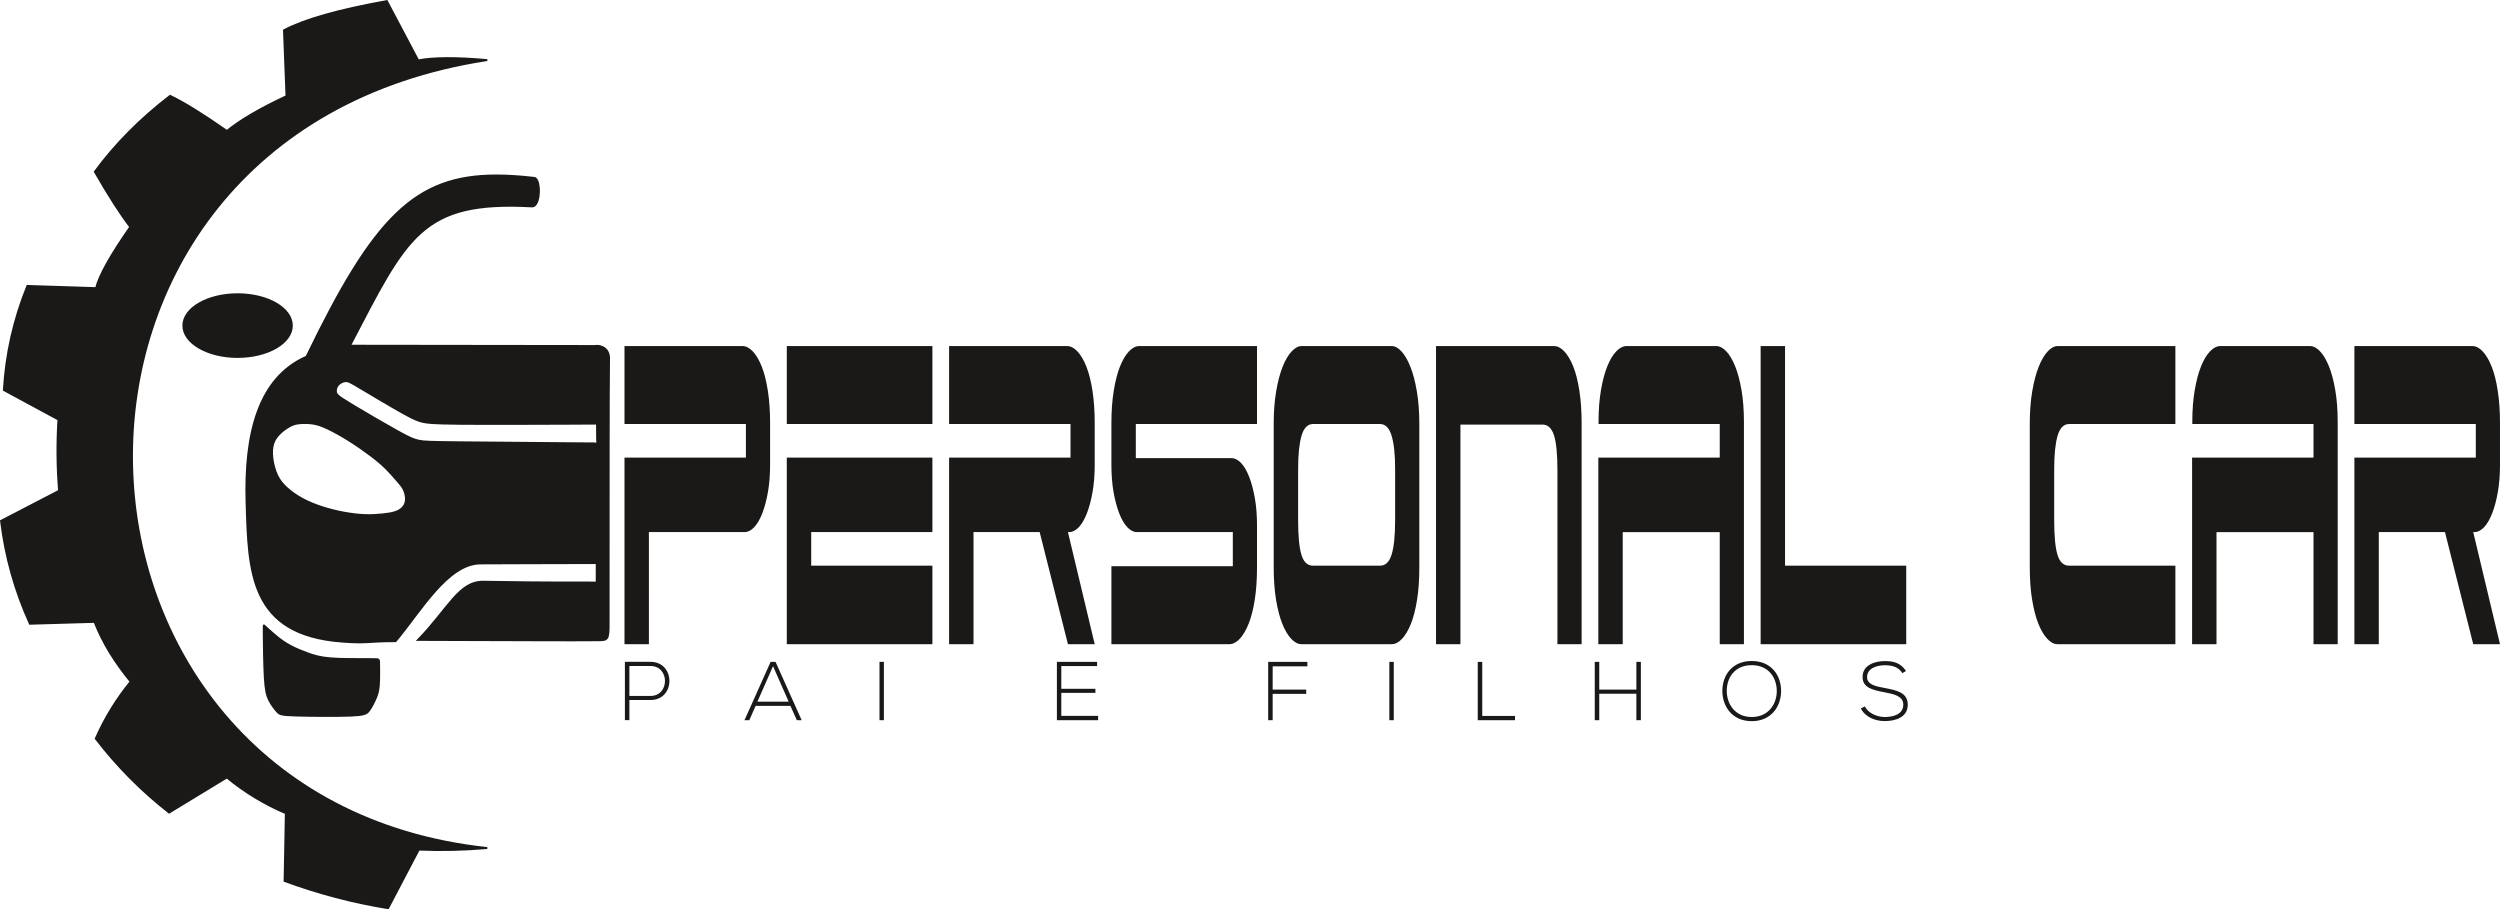 <?xml version="1.0" encoding="UTF-8" standalone="no"?>
<svg
   xmlns:dc="http://purl.org/dc/elements/1.1/"
   xmlns:cc="http://creativecommons.org/ns#"
   xmlns:rdf="http://www.w3.org/1999/02/22-rdf-syntax-ns#"
   xmlns:svg="http://www.w3.org/2000/svg"
   xmlns="http://www.w3.org/2000/svg"
   xmlns:sodipodi="http://sodipodi.sourceforge.net/DTD/sodipodi-0.dtd"
   xmlns:inkscape="http://www.inkscape.org/namespaces/inkscape"
   version="1.1"
   width="747.169"
   height="271.75"
   id="svg52"
   sodipodi:docname="PERSONAL CAR - CURVA.svg"
   inkscape:version="0.92.3 (2405546, 2018-03-11)">
  <defs
     id="defs56" />
  <sodipodi:namedview
     pagecolor="#ffffff"
     bordercolor="#666666"
     borderopacity="1"
     objecttolerance="10"
     gridtolerance="10"
     guidetolerance="10"
     inkscape:pageopacity="0"
     inkscape:pageshadow="2"
     inkscape:window-width="1366"
     inkscape:window-height="743"
     id="namedview54"
     showgrid="false"
     fit-margin-top="0"
     fit-margin-left="0"
     fit-margin-right="0"
     fit-margin-bottom="0"
     inkscape:zoom="0.79291007"
     inkscape:cx="282.0729"
     inkscape:cy="29.390496"
     inkscape:window-x="0"
     inkscape:window-y="0"
     inkscape:window-maximized="1"
     inkscape:current-layer="Layer1001" />
  <g
     id="Layer1000"
     transform="translate(-27.409,-169.16)">
    <g
       id="Layer1001">
      <g
         id="Layer1002">
        <path
           d="m 152.583,423.084 c 6.825,0.286 13.639,0.129 20.444,-0.471 -137.75,-14.75 -145.314,-213.25 0,-235.5 -9.263,-0.819 -16.138,-0.788 -20.625,0.093 -6.25,-11.821 -9.375,-17.731 -9.375,-17.731 -14.476,2.604 -24.726,5.514 -30.75,8.731 0.5,13.125 0.75,19.688 0.75,19.688 -7.835,3.653 -13.772,7.121 -17.813,10.406 -7.18,-5.034 -12.836,-8.534 -16.969,-10.5 -8.912,6.846 -16.412,14.408 -22.5,22.687 4.199,7.303 7.73,12.803 10.594,16.5 -5.858,8.379 -9.264,14.473 -10.219,18.281 -13.688,-0.437 -20.532,-0.656 -20.532,-0.656 -4.064,9.986 -6.408,20.361 -7.031,31.125 10.875,5.875 16.312,8.813 16.312,8.813 -0.438,7.098 -0.375,14.192 0.187,21.281 -11.562,6 -17.343,9 -17.343,9 1.292,10.694 4.167,20.944 8.624,30.75 12.875,-0.375 19.313,-0.562 19.313,-0.562 2.581,6.588 6.323,12.385 10.806,17.859 -4.248,5.2 -7.727,10.873 -10.436,17.017 6.378,8.302 13.69,15.677 21.938,22.125 11.5,-7 17.25,-10.5 17.25,-10.5 5.36,4.412 11.235,7.974 17.625,10.688 -0.25,13.5 -0.375,20.25 -0.375,20.25 10.053,3.7 20.366,6.412 30.938,8.139 6.125,-11.676 9.187,-17.514 9.187,-17.514 z"
           style="fill:#1b1918;fill-rule:evenodd;stroke:#1b1918;stroke-width:0.567;stroke-linecap:butt;stroke-linejoin:miter;stroke-dasharray:none"
           id="path31"
           inkscape:connector-curvature="0" />
        <path
           style="fill:#1b1918;fill-rule:evenodd;stroke:#1b1918;stroke-width:0.567;stroke-linecap:butt;stroke-linejoin:miter;stroke-dasharray:none"
           d="m 175.824,221.598 c -24.407,-0.012 -36.683,12.515 -56.801,54.16 -14.399,6.311 -18.541,23.019 -17.928,43.59 0.617,20.706 0.843,39.523 28.564,41.57 7.972,0.589 7.281,-0.129 15.986,-0.129 7.352,-8.68 15.503,-23.238 25.416,-23.238 9.161,0 18.205,-0.105 34.68,-0.105 v 5.812 c -22.012,0 -19.717,-0.075 -33.885,-0.244 -7.298,-0.087 -10.369,7.944 -19.508,17.398 32.778,0.089 44.95,0.184 54.051,0.1 2.55,-0.024 2.914,-0.226 2.914,-4.504 0,-43.65 0,-68.556 0.125,-79.781 0.033,-2.957 -2.486,-3.973 -4.217,-3.658 0,0 -24.406,-0.03 -73.219,-0.092 17.016,-32.559 21.266,-43.434 54.375,-41.625 2.66,0.183 2.685,-8.38 0.707,-8.529 -4.04,-0.465 -7.775,-0.723 -11.262,-0.725 z m -44.879,61.459 c 0.656,0.031 1.281,0.375 4.516,2.297 3.234,1.922 9.078,5.422 12.547,7.344 3.469,1.922 4.562,2.265 5.812,2.547 1.25,0.281 2.656,0.501 11.156,0.58 8.5,0.079 24.094,0.017 32.055,-0.018 7.96,-0.035 8.286,-0.042 8.48,-0.047 0.194,-0.005 0.258,-0.005 0.289,0.029 0.032,0.034 0.031,0.104 0.039,1.061 0.008,0.957 0.023,2.801 0.031,3.754 0.008,0.953 0.007,1.016 -0.023,1.047 -0.031,0.031 -0.094,0.031 -8.141,-0.031 -8.046,-0.063 -24.075,-0.188 -32.949,-0.281 -8.874,-0.093 -10.594,-0.156 -12.094,-0.453 -1.5,-0.297 -2.781,-0.828 -6.422,-2.844 -3.641,-2.016 -9.641,-5.516 -13.047,-7.562 -3.406,-2.047 -4.219,-2.641 -4.703,-3.078 -0.484,-0.437 -0.641,-0.719 -0.688,-1.125 -0.047,-0.406 0.016,-0.938 0.219,-1.406 0.203,-0.469 0.547,-0.875 1.062,-1.219 0.516,-0.344 1.203,-0.625 1.859,-0.594 z m -12.148,12.527 c 0.711,0.012 1.453,0.066 2.156,0.176 1.406,0.218 2.656,0.656 4.375,1.469 1.719,0.812 3.906,2.002 6.25,3.471 2.344,1.469 4.844,3.217 6.781,4.686 1.937,1.469 3.312,2.658 4.531,3.877 1.219,1.219 2.281,2.467 3.156,3.467 0.875,1 1.562,1.75 2.031,2.719 0.469,0.969 0.719,2.158 0.656,3.127 -0.063,0.969 -0.438,1.719 -1,2.312 -0.563,0.594 -1.313,1.031 -2.281,1.344 -0.969,0.312 -2.156,0.498 -3.625,0.654 -1.469,0.156 -3.219,0.283 -5.188,0.221 -1.969,-0.063 -4.156,-0.315 -6.375,-0.721 -2.219,-0.406 -4.469,-0.969 -6.594,-1.656 -2.125,-0.687 -4.125,-1.5 -5.906,-2.469 -1.781,-0.969 -3.344,-2.092 -4.594,-3.217 -1.25,-1.125 -2.188,-2.25 -2.906,-3.75 -0.719,-1.5 -1.219,-3.375 -1.438,-5.094 -0.219,-1.719 -0.156,-3.283 0.281,-4.564 0.437,-1.281 1.25,-2.279 2.156,-3.123 0.906,-0.844 1.906,-1.533 2.781,-2.002 0.875,-0.469 1.625,-0.719 2.781,-0.844 0.578,-0.062 1.258,-0.094 1.969,-0.082 z"
           id="path33"
           inkscape:connector-curvature="0" />
        <path
           d="m 98.421,257.096 c 8.957,0 16.219,4.197 16.219,9.375 0,5.178 -7.261,9.375 -16.219,9.375 -8.957,0 -16.219,-4.197 -16.219,-9.375 0,-5.178 7.261,-9.375 16.219,-9.375 z"
           style="fill:#1b1918;fill-rule:evenodd;stroke:#1b1918;stroke-width:0.567;stroke-linecap:butt;stroke-linejoin:miter;stroke-dasharray:none"
           id="path35"
           inkscape:connector-curvature="0" />
        <path
           d="m 140.548,366.355 c 0.158,0.164 0.161,0.476 0.177,1.914 0.015,1.438 0.043,4 -0.099,5.765 -0.142,1.766 -0.455,2.734 -0.986,3.953 -0.531,1.219 -1.281,2.688 -2,3.609 -0.719,0.922 -1.407,1.297 -5.719,1.453 -4.313,0.156 -12.25,0.094 -16.406,-0.047 -4.156,-0.141 -4.531,-0.359 -5.234,-1.125 -0.703,-0.766 -1.735,-2.078 -2.438,-3.5 -0.703,-1.422 -1.078,-2.953 -1.297,-6.703 -0.219,-3.75 -0.281,-9.719 -0.312,-12.703 -0.031,-2.984 -0.031,-2.984 0.109,-2.859 0.141,0.125 0.422,0.375 1.078,0.969 0.656,0.594 1.687,1.531 2.828,2.453 1.141,0.922 2.39,1.828 3.969,2.672 1.578,0.844 3.484,1.625 5.313,2.281 1.828,0.656 3.578,1.187 6.781,1.438 3.203,0.25 7.86,0.218 10.344,0.211 2.484,-0.008 2.797,0.008 3.109,0.024 0.312,0.016 0.625,0.031 0.783,0.195 z"
           style="fill:#1b1918;fill-rule:evenodd;stroke:#1b1918;stroke-width:0.567;stroke-linecap:butt;stroke-linejoin:miter;stroke-dasharray:none"
           id="path37"
           inkscape:connector-curvature="0" />
      </g>
      <g
         id="Layer1003" />
    </g>
    <g
       id="Layer1004">
      <path
         d="m 221.344,361.682 h -7.295 V 305.913 h 36.285 v -10.032 h -36.285 v -23.294 h 35.261 c 1.067,0 2.101,0.538 3.104,1.615 1.003,1.077 1.888,2.579 2.656,4.506 0.768,1.927 1.376,4.336 1.824,7.226 0.448,2.89 0.672,6.093 0.672,9.607 v 12.582 c 0,2.947 -0.213,5.639 -0.64,8.076 -0.427,2.437 -0.992,4.563 -1.696,6.376 -0.704,1.814 -1.514,3.202 -2.432,4.165 -0.917,0.964 -1.867,1.445 -2.848,1.445 h -28.606 z m 41.213,0 V 305.913 h 43.516 v 22.274 h -36.221 v 10.031 h 36.221 v 23.464 z m 43.516,-65.801 h -43.516 v -23.294 h 43.516 z m 12.287,65.801 h -7.295 V 305.913 h 36.285 v -10.032 h -36.285 v -23.294 h 35.261 c 1.067,0 2.101,0.538 3.104,1.615 1.003,1.077 1.888,2.579 2.656,4.506 0.768,1.927 1.376,4.336 1.824,7.226 0.448,2.89 0.672,6.093 0.672,9.607 v 12.582 c 0,2.947 -0.213,5.639 -0.64,8.076 -0.427,2.437 -0.992,4.563 -1.696,6.376 -0.704,1.814 -1.515,3.202 -2.432,4.165 -0.917,0.964 -1.867,1.445 -2.848,1.445 h -0.384 l 7.999,33.496 h -7.999 l -8.447,-33.496 h -19.774 z m 77.498,-33.496 h -28.67 c -0.981,0 -1.93,-0.482 -2.848,-1.445 -0.917,-0.964 -1.728,-2.352 -2.432,-4.165 -0.704,-1.814 -1.269,-3.939 -1.696,-6.376 -0.426,-2.437 -0.64,-5.129 -0.64,-8.076 v -12.582 c 0,-3.514 0.234,-6.716 0.704,-9.607 0.469,-2.89 1.088,-5.299 1.856,-7.226 0.768,-1.927 1.653,-3.429 2.656,-4.506 1.003,-1.077 2.037,-1.615 3.104,-1.615 h 35.197 v 23.294 h -36.221 v 10.202 h 28.605 c 0.981,0 1.93,0.482 2.848,1.445 0.917,0.964 1.728,2.352 2.432,4.166 0.704,1.814 1.269,3.939 1.696,6.376 0.427,2.437 0.64,5.129 0.64,8.076 v 12.582 c 0,3.627 -0.224,6.858 -0.672,9.692 -0.448,2.834 -1.056,5.214 -1.824,7.141 -0.768,1.927 -1.653,3.429 -2.656,4.506 -1.003,1.077 -2.037,1.615 -3.104,1.615 h -35.261 v -23.294 h 36.285 z m 55.739,-32.475 v 43.017 c 0,3.627 -0.224,6.858 -0.672,9.692 -0.448,2.834 -1.056,5.214 -1.824,7.141 -0.768,1.927 -1.653,3.429 -2.656,4.506 -1.003,1.077 -2.037,1.615 -3.104,1.615 h -26.942 c -1.066,0 -2.101,-0.538 -3.104,-1.615 -1.003,-1.077 -1.888,-2.579 -2.656,-4.506 -0.768,-1.927 -1.386,-4.307 -1.856,-7.141 -0.469,-2.834 -0.704,-6.064 -0.704,-9.692 v -43.017 c 0,-3.514 0.245,-6.716 0.736,-9.607 0.491,-2.89 1.13,-5.328 1.92,-7.311 0.789,-1.984 1.685,-3.514 2.688,-4.591 1.003,-1.077 1.995,-1.615 2.976,-1.615 h 26.942 c 0.981,0 1.962,0.538 2.943,1.615 0.981,1.077 1.867,2.607 2.656,4.591 0.789,1.984 1.429,4.421 1.92,7.311 0.491,2.89 0.736,6.093 0.736,9.607 z m -11.775,0.17 h -19.966 c -1.621,0 -2.773,1.162 -3.456,3.486 -0.683,2.324 -1.024,5.639 -1.024,9.947 v 15.303 c 0,4.761 0.331,8.218 0.992,10.372 0.661,2.154 1.802,3.23 3.424,3.23 h 20.094 c 1.621,0 2.773,-1.133 3.456,-3.4 0.683,-2.267 1.024,-5.668 1.024,-10.202 v -15.303 c 0,-4.308 -0.352,-7.623 -1.056,-9.947 -0.704,-2.324 -1.867,-3.486 -3.488,-3.486 z m 24.062,0.17 v 65.631 h -7.295 v -89.095 h 35.261 c 1.066,0 2.101,0.538 3.104,1.615 1.003,1.077 1.888,2.579 2.656,4.506 0.768,1.927 1.376,4.336 1.824,7.226 0.448,2.89 0.672,6.093 0.672,9.607 v 66.141 h -7.231 v -52.029 c 0,-4.761 -0.341,-8.218 -1.024,-10.372 -0.683,-2.154 -1.835,-3.231 -3.456,-3.231 z m 77.498,32.136 h -28.99 v 33.496 h -7.295 V 305.913 h 36.285 v -10.032 h -36.221 v -0.68 c 0,-3.514 0.245,-6.688 0.736,-9.521 0.491,-2.834 1.13,-5.214 1.92,-7.141 0.789,-1.927 1.685,-3.401 2.688,-4.421 1.003,-1.02 1.995,-1.53 2.976,-1.53 h 26.878 c 0.981,0 1.962,0.51 2.943,1.53 0.981,1.02 1.867,2.494 2.656,4.421 0.789,1.927 1.429,4.307 1.92,7.141 0.491,2.834 0.736,6.008 0.736,9.521 v 66.481 h -7.231 z m 19.518,10.031 h 36.221 v 23.464 h -43.516 v -89.095 h 7.295 z m 116.662,0 v 23.464 h -35.197 c -1.067,0 -2.101,-0.538 -3.104,-1.615 -1.003,-1.077 -1.888,-2.579 -2.656,-4.506 -0.768,-1.927 -1.387,-4.307 -1.856,-7.141 -0.469,-2.834 -0.704,-6.064 -0.704,-9.692 v -43.017 c 0,-3.514 0.245,-6.716 0.736,-9.607 0.491,-2.89 1.131,-5.328 1.92,-7.311 0.789,-1.984 1.685,-3.514 2.688,-4.591 1.003,-1.077 1.994,-1.615 2.976,-1.615 h 35.197 v 23.294 h -31.741 c -1.621,0 -2.773,1.162 -3.456,3.486 -0.683,2.324 -1.024,5.639 -1.024,9.947 v 15.303 c 0,4.761 0.331,8.218 0.992,10.372 0.661,2.154 1.802,3.23 3.424,3.23 z m 41.276,-10.031 h -28.989 v 33.496 h -7.295 V 305.913 h 36.285 v -10.032 h -36.221 v -0.68 c 0,-3.514 0.245,-6.688 0.736,-9.521 0.491,-2.834 1.131,-5.214 1.92,-7.141 0.789,-1.927 1.685,-3.401 2.688,-4.421 1.003,-1.02 1.994,-1.53 2.976,-1.53 h 26.878 c 0.981,0 1.962,0.51 2.944,1.53 0.981,1.02 1.866,2.494 2.656,4.421 0.789,1.927 1.429,4.307 1.92,7.141 0.49,2.834 0.736,6.008 0.736,9.521 v 66.481 h -7.231 z m 19.518,33.496 h -7.295 V 305.913 h 36.285 v -10.032 h -36.285 v -23.294 h 35.261 c 1.067,0 2.101,0.538 3.104,1.615 1.003,1.077 1.888,2.579 2.656,4.506 0.768,1.927 1.376,4.336 1.824,7.226 0.448,2.89 0.672,6.093 0.672,9.607 v 12.582 c 0,2.947 -0.213,5.639 -0.64,8.076 -0.427,2.437 -0.992,4.563 -1.696,6.376 -0.704,1.814 -1.515,3.202 -2.432,4.165 -0.917,0.964 -1.867,1.445 -2.848,1.445 h -0.384 l 7.999,33.496 h -7.999 l -8.447,-33.496 h -19.774 z"
         style="fill:#1b1918;fill-rule:evenodd"
         id="path46"
         inkscape:connector-curvature="0" />
      <path
         d="m 221.805,368.204 c 5.795,0 5.795,8.953 0,8.953 h -6.292 v -8.953 z m 0,10.172 c 7.56,0 7.56,-11.415 0,-11.415 -2.537,0 -5.098,0 -7.635,0 v 17.434 h 1.343 v -6.019 z m 45.194,6.019 -7.809,-17.434 h -1.467 l -7.809,17.434 h 1.442 l 1.89,-4.277 h 10.396 l 1.915,4.277 z m -13.23,-5.521 4.676,-10.615 4.675,10.615 z m 37.808,5.521 v -17.434 h -1.318 v 17.434 z m 53.022,-16.165 h 10.694 v -1.268 H 343.281 v 17.434 h 12.31 v -1.293 h -10.992 v -6.864 h 10.197 v -1.219 h -10.197 z m 63.169,0.074 h 10.371 v -1.343 H 406.425 v 17.434 h 1.343 v -7.859 h 10.022 v -1.268 H 407.768 Z m 36.191,16.091 v -17.434 h -1.318 v 17.434 z m 25.1,-17.434 v 17.434 h 11.142 v -1.268 h -9.799 v -16.165 z m 48.751,17.434 v -17.434 h -1.343 v 8.307 h -11.092 v -8.307 h -1.343 v 17.434 h 1.343 v -7.908 h 11.092 v 7.908 z m 33.133,-17.682 c -5.869,0 -8.779,4.277 -8.779,8.953 0,4.601 2.935,9.028 8.779,9.028 5.845,0 8.754,-4.402 8.779,-8.978 0.025,-4.7 -2.91,-9.003 -8.779,-9.003 z m 0,1.244 c 4.999,0 7.486,3.705 7.486,7.734 0,3.929 -2.512,7.759 -7.486,7.759 -4.949,0 -7.436,-3.83 -7.461,-7.759 -0.025,-4.103 2.462,-7.734 7.461,-7.734 z m 46.115,1.741 c -1.716,-2.561 -3.88,-2.959 -6.367,-2.959 -2.86,0 -6.69,1.144 -6.615,4.825 0,3.208 3.258,3.855 6.441,4.476 2.86,0.547 5.745,1.119 5.72,3.73 0,3.084 -3.407,3.681 -5.546,3.681 -2.139,0 -4.875,-1.044 -5.944,-3.158 l -1.194,0.597 c 1.343,2.661 4.427,3.78 7.138,3.78 2.909,0 6.864,-0.945 6.889,-4.874 0,-3.755 -3.482,-4.352 -6.839,-4.999 -2.935,-0.547 -5.322,-1.069 -5.322,-3.283 0,-2.785 3.233,-3.531 5.272,-3.531 1.965,0.025 4.004,0.323 5.272,2.362 z"
         style="fill:#1b1918;fill-rule:evenodd"
         id="path48"
         inkscape:connector-curvature="0" />
    </g>
  </g>
</svg>
